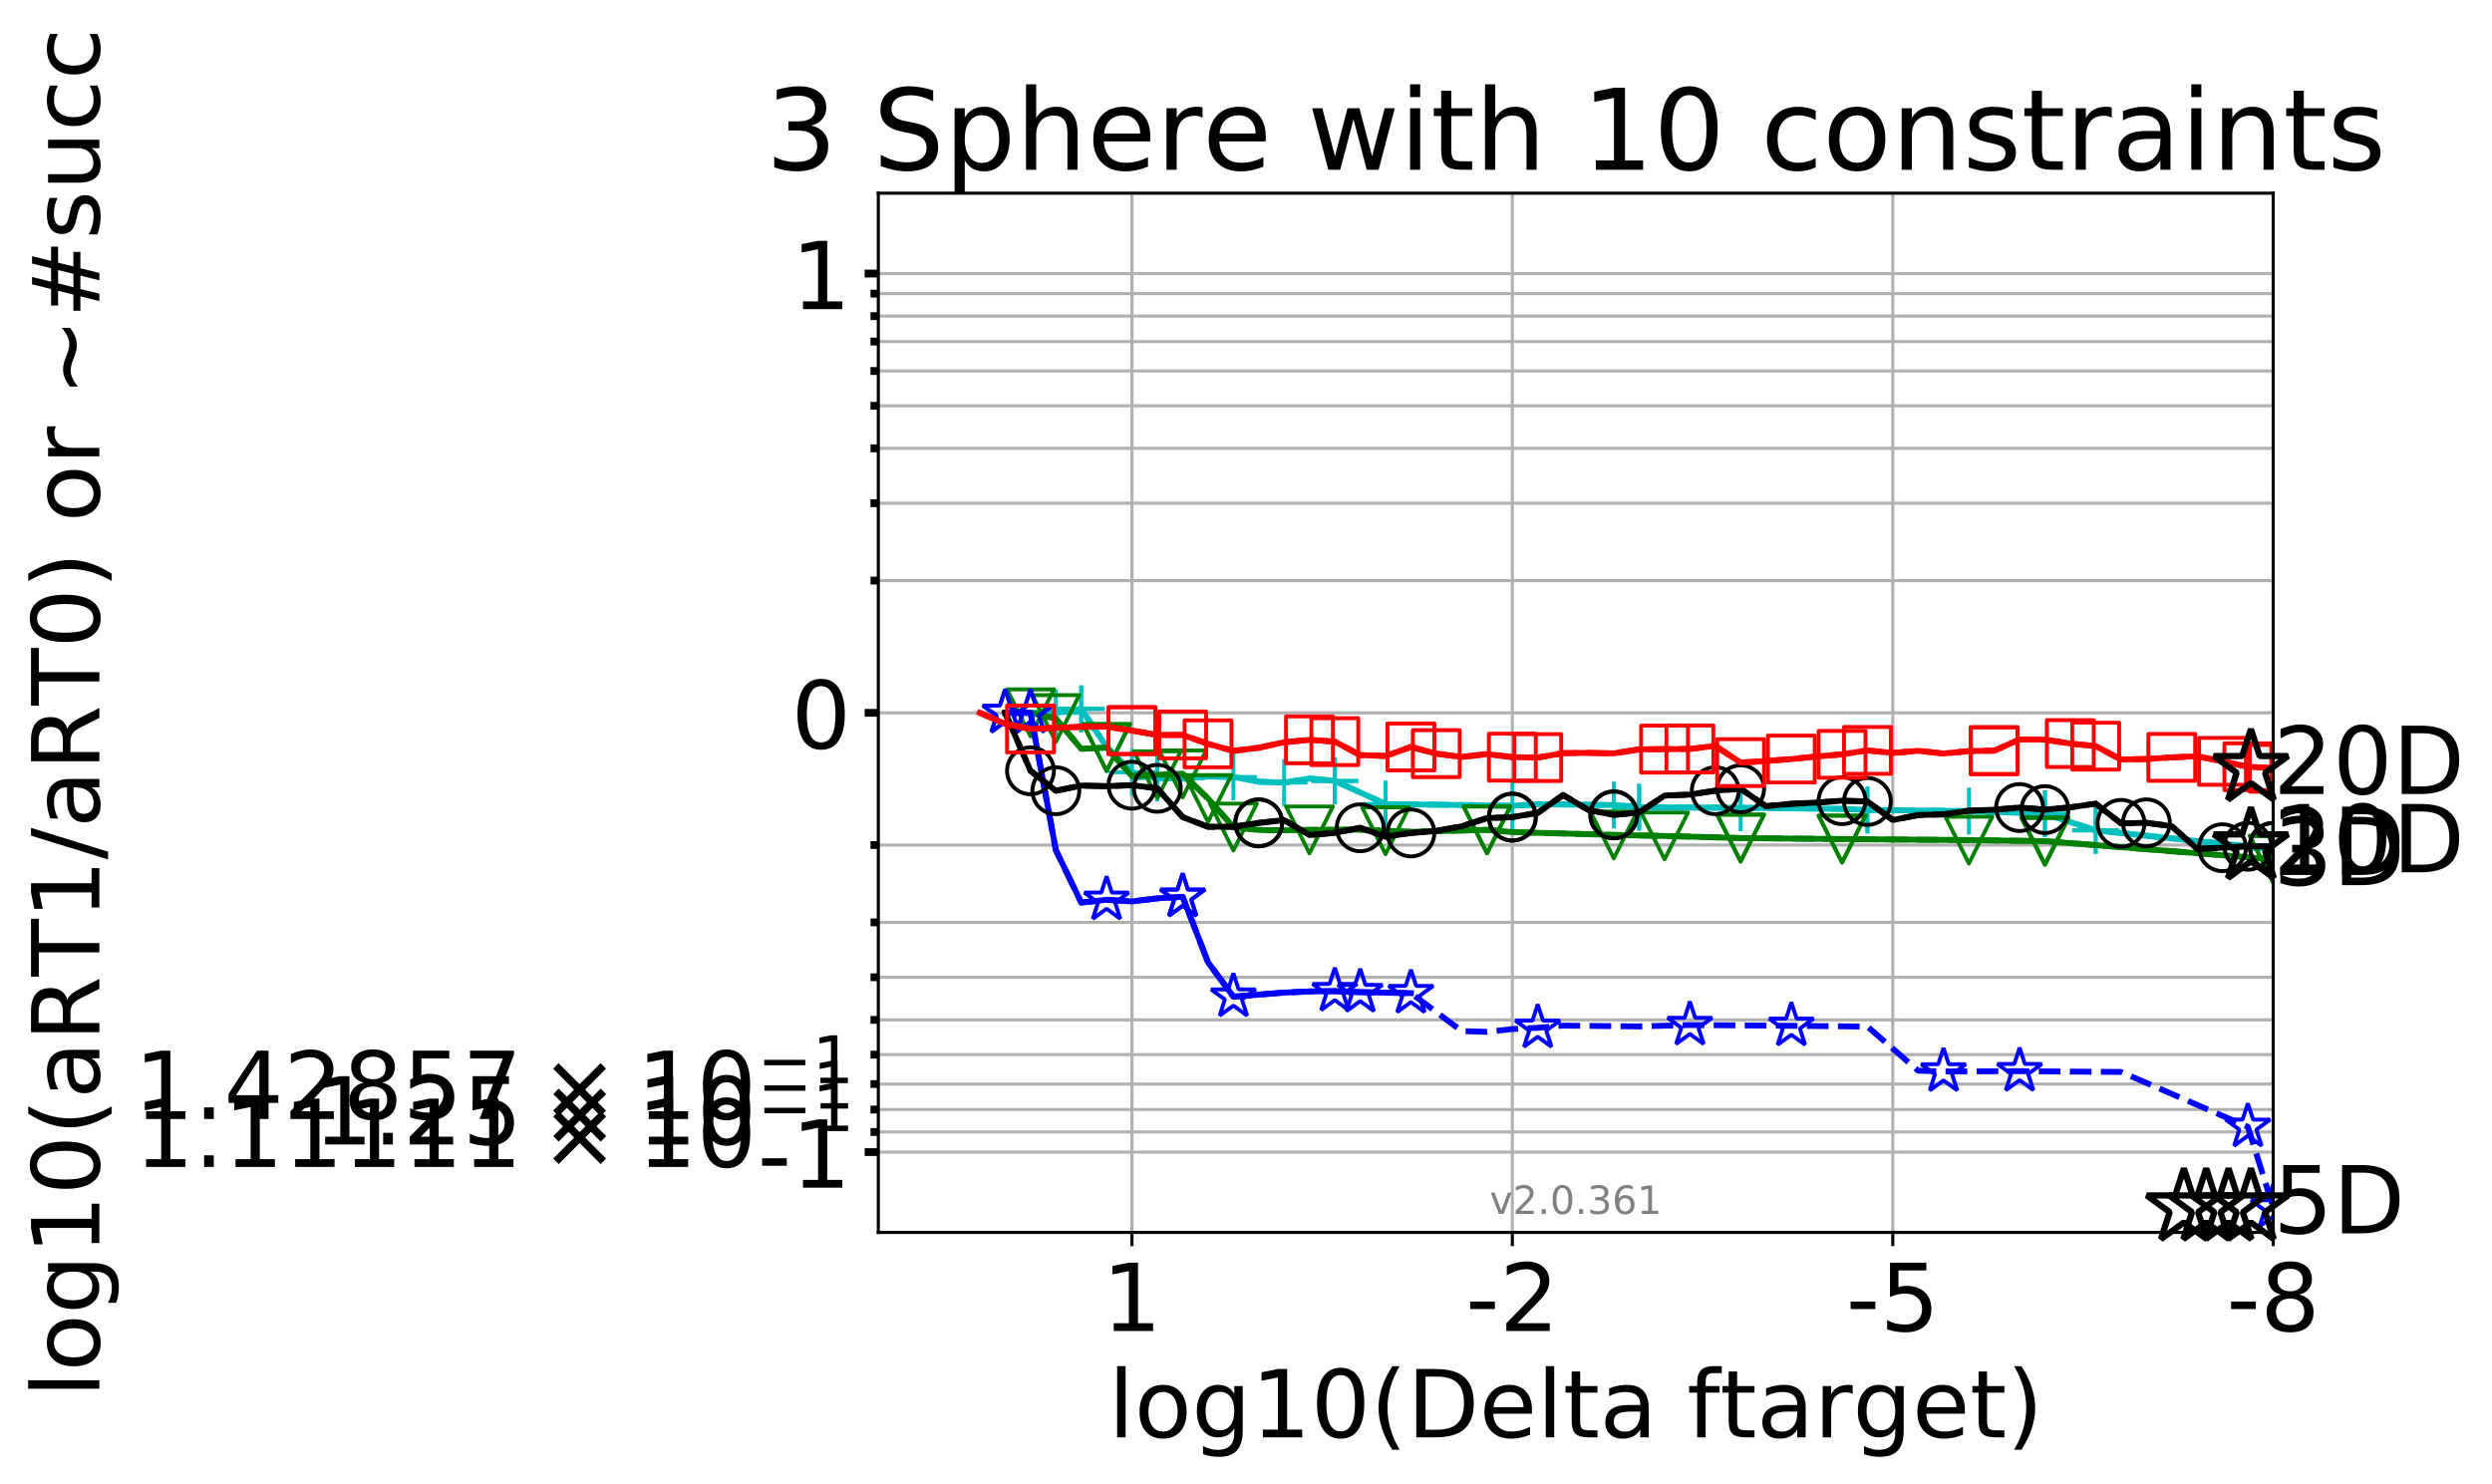 <?xml version="1.0" encoding="utf-8" standalone="no"?>
<!DOCTYPE svg PUBLIC "-//W3C//DTD SVG 1.1//EN"
  "http://www.w3.org/Graphics/SVG/1.1/DTD/svg11.dtd">
<!-- Created with matplotlib (http://matplotlib.org/) -->
<svg height="380pt" version="1.1" viewBox="0 0 638 380" width="638pt" xmlns="http://www.w3.org/2000/svg" xmlns:xlink="http://www.w3.org/1999/xlink">
 <defs>
  <style type="text/css">
*{stroke-linecap:butt;stroke-linejoin:round;}
  </style>
 </defs>
 <g id="figure_1">
  <g id="patch_1">
   <path d="M 0 380.235 
L 638.207 380.235 
L 638.207 0 
L 0 0 
z
" style="fill:#ffffff;"/>
  </g>
  <g id="axes_1">
   <g id="patch_2">
    <path d="M 224.868 315.58 
L 581.987 315.58 
L 581.987 49.468 
L 224.868 49.468 
z
" style="fill:#ffffff;"/>
   </g>
   <g id="matplotlib.axis_1">
    <g id="xtick_1">
     <g id="line2d_1">
      <path clip-path="url(#pdfb1aa02c1)" d="M 581.987 315.58 
L 581.987 49.468 
" style="fill:none;stroke:#b0b0b0;stroke-linecap:square;stroke-width:0.8;"/>
     </g>
     <g id="line2d_2">
      <defs>
       <path d="M 0 0 
L 0 3.5 
" id="m69495df2c2" style="stroke:#000000;stroke-width:0.8;"/>
      </defs>
      <g>
       <use style="stroke:#000000;stroke-width:0.8;" x="581.987" xlink:href="#m69495df2c2" y="315.58"/>
      </g>
     </g>
     <g id="text_1">
      <!-- -8 -->
      <defs>
       <path d="M 4.891 31.391 
L 31.203 31.391 
L 31.203 23.391 
L 4.891 23.391 
z
" id="DejaVuSans-2d"/>
       <path d="M 31.781 34.625 
Q 24.75 34.625 20.719 30.859 
Q 16.703 27.094 16.703 20.516 
Q 16.703 13.922 20.719 10.156 
Q 24.75 6.391 31.781 6.391 
Q 38.812 6.391 42.859 10.172 
Q 46.922 13.969 46.922 20.516 
Q 46.922 27.094 42.891 30.859 
Q 38.875 34.625 31.781 34.625 
z
M 21.922 38.812 
Q 15.578 40.375 12.031 44.719 
Q 8.5 49.078 8.5 55.328 
Q 8.5 64.062 14.719 69.141 
Q 20.953 74.219 31.781 74.219 
Q 42.672 74.219 48.875 69.141 
Q 55.078 64.062 55.078 55.328 
Q 55.078 49.078 51.531 44.719 
Q 48 40.375 41.703 38.812 
Q 48.828 37.156 52.797 32.312 
Q 56.781 27.484 56.781 20.516 
Q 56.781 9.906 50.312 4.234 
Q 43.844 -1.422 31.781 -1.422 
Q 19.734 -1.422 13.25 4.234 
Q 6.781 9.906 6.781 20.516 
Q 6.781 27.484 10.781 32.312 
Q 14.797 37.156 21.922 38.812 
z
M 18.312 54.391 
Q 18.312 48.734 21.844 45.562 
Q 25.391 42.391 31.781 42.391 
Q 38.141 42.391 41.719 45.562 
Q 45.312 48.734 45.312 54.391 
Q 45.312 60.062 41.719 63.234 
Q 38.141 66.406 31.781 66.406 
Q 25.391 66.406 21.844 63.234 
Q 18.312 60.062 18.312 54.391 
z
" id="DejaVuSans-38"/>
      </defs>
      <g transform="translate(570.023 340.816)scale(0.24 -0.24)">
       <use xlink:href="#DejaVuSans-2d"/>
       <use x="36.084" xlink:href="#DejaVuSans-38"/>
      </g>
     </g>
    </g>
    <g id="xtick_2">
     <g id="line2d_3">
      <path clip-path="url(#pdfb1aa02c1)" d="M 484.591 315.58 
L 484.591 49.468 
" style="fill:none;stroke:#b0b0b0;stroke-linecap:square;stroke-width:0.8;"/>
     </g>
     <g id="line2d_4">
      <g>
       <use style="stroke:#000000;stroke-width:0.8;" x="484.591" xlink:href="#m69495df2c2" y="315.58"/>
      </g>
     </g>
     <g id="text_2">
      <!-- -5 -->
      <defs>
       <path d="M 10.797 72.906 
L 49.516 72.906 
L 49.516 64.594 
L 19.828 64.594 
L 19.828 46.734 
Q 21.969 47.469 24.109 47.828 
Q 26.266 48.188 28.422 48.188 
Q 40.625 48.188 47.75 41.5 
Q 54.891 34.812 54.891 23.391 
Q 54.891 11.625 47.562 5.094 
Q 40.234 -1.422 26.906 -1.422 
Q 22.312 -1.422 17.547 -0.641 
Q 12.797 0.141 7.719 1.703 
L 7.719 11.625 
Q 12.109 9.234 16.797 8.062 
Q 21.484 6.891 26.703 6.891 
Q 35.156 6.891 40.078 11.328 
Q 45.016 15.766 45.016 23.391 
Q 45.016 31 40.078 35.438 
Q 35.156 39.891 26.703 39.891 
Q 22.75 39.891 18.812 39.016 
Q 14.891 38.141 10.797 36.281 
z
" id="DejaVuSans-35"/>
      </defs>
      <g transform="translate(472.627 340.816)scale(0.24 -0.24)">
       <use xlink:href="#DejaVuSans-2d"/>
       <use x="36.084" xlink:href="#DejaVuSans-35"/>
      </g>
     </g>
    </g>
    <g id="xtick_3">
     <g id="line2d_5">
      <path clip-path="url(#pdfb1aa02c1)" d="M 387.195 315.58 
L 387.195 49.468 
" style="fill:none;stroke:#b0b0b0;stroke-linecap:square;stroke-width:0.8;"/>
     </g>
     <g id="line2d_6">
      <g>
       <use style="stroke:#000000;stroke-width:0.8;" x="387.195" xlink:href="#m69495df2c2" y="315.58"/>
      </g>
     </g>
     <g id="text_3">
      <!-- -2 -->
      <defs>
       <path d="M 19.188 8.297 
L 53.609 8.297 
L 53.609 0 
L 7.328 0 
L 7.328 8.297 
Q 12.938 14.109 22.625 23.891 
Q 32.328 33.688 34.812 36.531 
Q 39.547 41.844 41.422 45.531 
Q 43.312 49.219 43.312 52.781 
Q 43.312 58.594 39.234 62.25 
Q 35.156 65.922 28.609 65.922 
Q 23.969 65.922 18.812 64.312 
Q 13.672 62.703 7.812 59.422 
L 7.812 69.391 
Q 13.766 71.781 18.938 73 
Q 24.125 74.219 28.422 74.219 
Q 39.75 74.219 46.484 68.547 
Q 53.219 62.891 53.219 53.422 
Q 53.219 48.922 51.531 44.891 
Q 49.859 40.875 45.406 35.406 
Q 44.188 33.984 37.641 27.219 
Q 31.109 20.453 19.188 8.297 
z
" id="DejaVuSans-32"/>
      </defs>
      <g transform="translate(375.23 340.816)scale(0.24 -0.24)">
       <use xlink:href="#DejaVuSans-2d"/>
       <use x="36.084" xlink:href="#DejaVuSans-32"/>
      </g>
     </g>
    </g>
    <g id="xtick_4">
     <g id="line2d_7">
      <path clip-path="url(#pdfb1aa02c1)" d="M 289.798 315.58 
L 289.798 49.468 
" style="fill:none;stroke:#b0b0b0;stroke-linecap:square;stroke-width:0.8;"/>
     </g>
     <g id="line2d_8">
      <g>
       <use style="stroke:#000000;stroke-width:0.8;" x="289.798" xlink:href="#m69495df2c2" y="315.58"/>
      </g>
     </g>
     <g id="text_4">
      <!-- 1 -->
      <defs>
       <path d="M 12.406 8.297 
L 28.516 8.297 
L 28.516 63.922 
L 10.984 60.406 
L 10.984 69.391 
L 28.422 72.906 
L 38.281 72.906 
L 38.281 8.297 
L 54.391 8.297 
L 54.391 0 
L 12.406 0 
z
" id="DejaVuSans-31"/>
      </defs>
      <g transform="translate(282.163 340.816)scale(0.24 -0.24)">
       <use xlink:href="#DejaVuSans-31"/>
      </g>
     </g>
    </g>
    <g id="text_5">
     <!-- log10(Delta ftarget) -->
     <defs>
      <path d="M 9.422 75.984 
L 18.406 75.984 
L 18.406 0 
L 9.422 0 
z
" id="DejaVuSans-6c"/>
      <path d="M 30.609 48.391 
Q 23.391 48.391 19.188 42.75 
Q 14.984 37.109 14.984 27.297 
Q 14.984 17.484 19.156 11.844 
Q 23.344 6.203 30.609 6.203 
Q 37.797 6.203 41.984 11.859 
Q 46.188 17.531 46.188 27.297 
Q 46.188 37.016 41.984 42.703 
Q 37.797 48.391 30.609 48.391 
z
M 30.609 56 
Q 42.328 56 49.016 48.375 
Q 55.719 40.766 55.719 27.297 
Q 55.719 13.875 49.016 6.219 
Q 42.328 -1.422 30.609 -1.422 
Q 18.844 -1.422 12.172 6.219 
Q 5.516 13.875 5.516 27.297 
Q 5.516 40.766 12.172 48.375 
Q 18.844 56 30.609 56 
z
" id="DejaVuSans-6f"/>
      <path d="M 45.406 27.984 
Q 45.406 37.75 41.375 43.109 
Q 37.359 48.484 30.078 48.484 
Q 22.859 48.484 18.828 43.109 
Q 14.797 37.75 14.797 27.984 
Q 14.797 18.266 18.828 12.891 
Q 22.859 7.516 30.078 7.516 
Q 37.359 7.516 41.375 12.891 
Q 45.406 18.266 45.406 27.984 
z
M 54.391 6.781 
Q 54.391 -7.172 48.188 -13.984 
Q 42 -20.797 29.203 -20.797 
Q 24.469 -20.797 20.266 -20.094 
Q 16.062 -19.391 12.109 -17.922 
L 12.109 -9.188 
Q 16.062 -11.328 19.922 -12.344 
Q 23.781 -13.375 27.781 -13.375 
Q 36.625 -13.375 41.016 -8.766 
Q 45.406 -4.156 45.406 5.172 
L 45.406 9.625 
Q 42.625 4.781 38.281 2.391 
Q 33.938 0 27.875 0 
Q 17.828 0 11.672 7.656 
Q 5.516 15.328 5.516 27.984 
Q 5.516 40.672 11.672 48.328 
Q 17.828 56 27.875 56 
Q 33.938 56 38.281 53.609 
Q 42.625 51.219 45.406 46.391 
L 45.406 54.688 
L 54.391 54.688 
z
" id="DejaVuSans-67"/>
      <path d="M 31.781 66.406 
Q 24.172 66.406 20.328 58.906 
Q 16.5 51.422 16.5 36.375 
Q 16.5 21.391 20.328 13.891 
Q 24.172 6.391 31.781 6.391 
Q 39.453 6.391 43.281 13.891 
Q 47.125 21.391 47.125 36.375 
Q 47.125 51.422 43.281 58.906 
Q 39.453 66.406 31.781 66.406 
z
M 31.781 74.219 
Q 44.047 74.219 50.516 64.516 
Q 56.984 54.828 56.984 36.375 
Q 56.984 17.969 50.516 8.266 
Q 44.047 -1.422 31.781 -1.422 
Q 19.531 -1.422 13.062 8.266 
Q 6.594 17.969 6.594 36.375 
Q 6.594 54.828 13.062 64.516 
Q 19.531 74.219 31.781 74.219 
z
" id="DejaVuSans-30"/>
      <path d="M 31 75.875 
Q 24.469 64.656 21.281 53.656 
Q 18.109 42.672 18.109 31.391 
Q 18.109 20.125 21.312 9.062 
Q 24.516 -2 31 -13.188 
L 23.188 -13.188 
Q 15.875 -1.703 12.234 9.375 
Q 8.594 20.453 8.594 31.391 
Q 8.594 42.281 12.203 53.312 
Q 15.828 64.359 23.188 75.875 
z
" id="DejaVuSans-28"/>
      <path d="M 19.672 64.797 
L 19.672 8.109 
L 31.594 8.109 
Q 46.688 8.109 53.688 14.938 
Q 60.688 21.781 60.688 36.531 
Q 60.688 51.172 53.688 57.984 
Q 46.688 64.797 31.594 64.797 
z
M 9.812 72.906 
L 30.078 72.906 
Q 51.266 72.906 61.172 64.094 
Q 71.094 55.281 71.094 36.531 
Q 71.094 17.672 61.125 8.828 
Q 51.172 0 30.078 0 
L 9.812 0 
z
" id="DejaVuSans-44"/>
      <path d="M 56.203 29.594 
L 56.203 25.203 
L 14.891 25.203 
Q 15.484 15.922 20.484 11.062 
Q 25.484 6.203 34.422 6.203 
Q 39.594 6.203 44.453 7.469 
Q 49.312 8.734 54.109 11.281 
L 54.109 2.781 
Q 49.266 0.734 44.188 -0.344 
Q 39.109 -1.422 33.891 -1.422 
Q 20.797 -1.422 13.156 6.188 
Q 5.516 13.812 5.516 26.812 
Q 5.516 40.234 12.766 48.109 
Q 20.016 56 32.328 56 
Q 43.359 56 49.781 48.891 
Q 56.203 41.797 56.203 29.594 
z
M 47.219 32.234 
Q 47.125 39.594 43.094 43.984 
Q 39.062 48.391 32.422 48.391 
Q 24.906 48.391 20.391 44.141 
Q 15.875 39.891 15.188 32.172 
z
" id="DejaVuSans-65"/>
      <path d="M 18.312 70.219 
L 18.312 54.688 
L 36.812 54.688 
L 36.812 47.703 
L 18.312 47.703 
L 18.312 18.016 
Q 18.312 11.328 20.141 9.422 
Q 21.969 7.516 27.594 7.516 
L 36.812 7.516 
L 36.812 0 
L 27.594 0 
Q 17.188 0 13.234 3.875 
Q 9.281 7.766 9.281 18.016 
L 9.281 47.703 
L 2.688 47.703 
L 2.688 54.688 
L 9.281 54.688 
L 9.281 70.219 
z
" id="DejaVuSans-74"/>
      <path d="M 34.281 27.484 
Q 23.391 27.484 19.188 25 
Q 14.984 22.516 14.984 16.5 
Q 14.984 11.719 18.141 8.906 
Q 21.297 6.109 26.703 6.109 
Q 34.188 6.109 38.703 11.406 
Q 43.219 16.703 43.219 25.484 
L 43.219 27.484 
z
M 52.203 31.203 
L 52.203 0 
L 43.219 0 
L 43.219 8.297 
Q 40.141 3.328 35.547 0.953 
Q 30.953 -1.422 24.312 -1.422 
Q 15.922 -1.422 10.953 3.297 
Q 6 8.016 6 15.922 
Q 6 25.141 12.172 29.828 
Q 18.359 34.516 30.609 34.516 
L 43.219 34.516 
L 43.219 35.406 
Q 43.219 41.609 39.141 45 
Q 35.062 48.391 27.688 48.391 
Q 23 48.391 18.547 47.266 
Q 14.109 46.141 10.016 43.891 
L 10.016 52.203 
Q 14.938 54.109 19.578 55.047 
Q 24.219 56 28.609 56 
Q 40.484 56 46.344 49.844 
Q 52.203 43.703 52.203 31.203 
z
" id="DejaVuSans-61"/>
      <path id="DejaVuSans-20"/>
      <path d="M 37.109 75.984 
L 37.109 68.5 
L 28.516 68.5 
Q 23.688 68.5 21.797 66.547 
Q 19.922 64.594 19.922 59.516 
L 19.922 54.688 
L 34.719 54.688 
L 34.719 47.703 
L 19.922 47.703 
L 19.922 0 
L 10.891 0 
L 10.891 47.703 
L 2.297 47.703 
L 2.297 54.688 
L 10.891 54.688 
L 10.891 58.5 
Q 10.891 67.625 15.141 71.797 
Q 19.391 75.984 28.609 75.984 
z
" id="DejaVuSans-66"/>
      <path d="M 41.109 46.297 
Q 39.594 47.172 37.812 47.578 
Q 36.031 48 33.891 48 
Q 26.266 48 22.188 43.047 
Q 18.109 38.094 18.109 28.812 
L 18.109 0 
L 9.078 0 
L 9.078 54.688 
L 18.109 54.688 
L 18.109 46.188 
Q 20.953 51.172 25.484 53.578 
Q 30.031 56 36.531 56 
Q 37.453 56 38.578 55.875 
Q 39.703 55.766 41.062 55.516 
z
" id="DejaVuSans-72"/>
      <path d="M 8.016 75.875 
L 15.828 75.875 
Q 23.141 64.359 26.781 53.312 
Q 30.422 42.281 30.422 31.391 
Q 30.422 20.453 26.781 9.375 
Q 23.141 -1.703 15.828 -13.188 
L 8.016 -13.188 
Q 14.5 -2 17.703 9.062 
Q 20.906 20.125 20.906 31.391 
Q 20.906 42.672 17.703 53.656 
Q 14.5 64.656 8.016 75.875 
z
" id="DejaVuSans-29"/>
     </defs>
     <g transform="translate(283.752 368.043)scale(0.24 -0.24)">
      <use xlink:href="#DejaVuSans-6c"/>
      <use x="27.783" xlink:href="#DejaVuSans-6f"/>
      <use x="88.965" xlink:href="#DejaVuSans-67"/>
      <use x="152.441" xlink:href="#DejaVuSans-31"/>
      <use x="216.064" xlink:href="#DejaVuSans-30"/>
      <use x="279.688" xlink:href="#DejaVuSans-28"/>
      <use x="318.701" xlink:href="#DejaVuSans-44"/>
      <use x="395.703" xlink:href="#DejaVuSans-65"/>
      <use x="457.227" xlink:href="#DejaVuSans-6c"/>
      <use x="485.01" xlink:href="#DejaVuSans-74"/>
      <use x="524.219" xlink:href="#DejaVuSans-61"/>
      <use x="585.498" xlink:href="#DejaVuSans-20"/>
      <use x="617.285" xlink:href="#DejaVuSans-66"/>
      <use x="652.475" xlink:href="#DejaVuSans-74"/>
      <use x="691.684" xlink:href="#DejaVuSans-61"/>
      <use x="752.963" xlink:href="#DejaVuSans-72"/>
      <use x="794.061" xlink:href="#DejaVuSans-67"/>
      <use x="857.537" xlink:href="#DejaVuSans-65"/>
      <use x="919.061" xlink:href="#DejaVuSans-74"/>
      <use x="958.27" xlink:href="#DejaVuSans-29"/>
     </g>
    </g>
   </g>
   <g id="matplotlib.axis_2">
    <g id="ytick_1">
     <g id="line2d_9">
      <path clip-path="url(#pdfb1aa02c1)" d="M 224.868 295.002 
L 581.987 295.002 
" style="fill:none;stroke:#b0b0b0;stroke-linecap:square;stroke-width:0.8;"/>
     </g>
     <g id="line2d_10">
      <defs>
       <path d="M 0 0 
L -3.5 0 
" id="m998019375f" style="stroke:#000000;stroke-width:2;"/>
      </defs>
      <g>
       <use style="stroke:#000000;stroke-width:2;" x="224.868" xlink:href="#m998019375f" y="295.002"/>
      </g>
     </g>
     <g id="text_6">
      <!-- -1 -->
      <g transform="translate(193.939 304.12)scale(0.24 -0.24)">
       <use xlink:href="#DejaVuSans-2d"/>
       <use x="36.084" xlink:href="#DejaVuSans-31"/>
      </g>
     </g>
    </g>
    <g id="ytick_2">
     <g id="line2d_11">
      <path clip-path="url(#pdfb1aa02c1)" d="M 224.868 182.524 
L 581.987 182.524 
" style="fill:none;stroke:#b0b0b0;stroke-linecap:square;stroke-width:0.8;"/>
     </g>
     <g id="line2d_12">
      <g>
       <use style="stroke:#000000;stroke-width:2;" x="224.868" xlink:href="#m998019375f" y="182.524"/>
      </g>
     </g>
     <g id="text_7">
      <!-- 0 -->
      <g transform="translate(202.597 191.642)scale(0.24 -0.24)">
       <use xlink:href="#DejaVuSans-30"/>
      </g>
     </g>
    </g>
    <g id="ytick_3">
     <g id="line2d_13">
      <path clip-path="url(#pdfb1aa02c1)" d="M 224.868 70.046 
L 581.987 70.046 
" style="fill:none;stroke:#b0b0b0;stroke-linecap:square;stroke-width:0.8;"/>
     </g>
     <g id="line2d_14">
      <g>
       <use style="stroke:#000000;stroke-width:2;" x="224.868" xlink:href="#m998019375f" y="70.046"/>
      </g>
     </g>
     <g id="text_8">
      <!-- 1 -->
      <g transform="translate(202.597 79.164)scale(0.24 -0.24)">
       <use xlink:href="#DejaVuSans-31"/>
      </g>
     </g>
    </g>
    <g id="ytick_4">
     <g id="line2d_15">
      <path clip-path="url(#pdfb1aa02c1)" d="M 224.868 289.855 
L 581.987 289.855 
" style="fill:none;stroke:#b0b0b0;stroke-linecap:square;stroke-width:0.8;"/>
     </g>
     <g id="line2d_16">
      <defs>
       <path d="M 0 0 
L -2 0 
" id="me05d7bf48a" style="stroke:#000000;stroke-width:2;"/>
      </defs>
      <g>
       <use style="stroke:#000000;stroke-width:2;" x="224.868" xlink:href="#me05d7bf48a" y="289.855"/>
      </g>
     </g>
     <g id="text_9">
      <!-- $\mathdefault{1.11111\times10^{-1}}$ -->
      <defs>
       <path d="M 10.688 12.406 
L 21 12.406 
L 21 0 
L 10.688 0 
z
" id="DejaVuSans-2e"/>
       <path d="M 70.125 53.719 
L 47.797 31.297 
L 70.125 8.984 
L 64.312 3.078 
L 41.891 25.484 
L 19.484 3.078 
L 13.719 8.984 
L 35.984 31.297 
L 13.719 53.719 
L 19.484 59.625 
L 41.891 37.203 
L 64.312 59.625 
z
" id="DejaVuSans-d7"/>
       <path d="M 10.594 35.5 
L 73.188 35.5 
L 73.188 27.203 
L 10.594 27.203 
z
" id="DejaVuSans-2212"/>
      </defs>
      <g transform="translate(34.428 298.973)scale(0.24 -0.24)">
       <use transform="translate(0 0.684)" xlink:href="#DejaVuSans-31"/>
       <use transform="translate(63.623 0.684)" xlink:href="#DejaVuSans-2e"/>
       <use transform="translate(95.41 0.684)" xlink:href="#DejaVuSans-31"/>
       <use transform="translate(159.033 0.684)" xlink:href="#DejaVuSans-31"/>
       <use transform="translate(222.656 0.684)" xlink:href="#DejaVuSans-31"/>
       <use transform="translate(286.279 0.684)" xlink:href="#DejaVuSans-31"/>
       <use transform="translate(349.902 0.684)" xlink:href="#DejaVuSans-31"/>
       <use transform="translate(433.008 0.684)" xlink:href="#DejaVuSans-d7"/>
       <use transform="translate(536.279 0.684)" xlink:href="#DejaVuSans-31"/>
       <use transform="translate(599.902 0.684)" xlink:href="#DejaVuSans-30"/>
       <use transform="translate(664.482 38.966)scale(0.7)" xlink:href="#DejaVuSans-2212"/>
       <use transform="translate(723.135 38.966)scale(0.7)" xlink:href="#DejaVuSans-31"/>
      </g>
     </g>
    </g>
    <g id="ytick_5">
     <g id="line2d_17">
      <path clip-path="url(#pdfb1aa02c1)" d="M 224.868 284.102 
L 581.987 284.102 
" style="fill:none;stroke:#b0b0b0;stroke-linecap:square;stroke-width:0.8;"/>
     </g>
     <g id="line2d_18">
      <g>
       <use style="stroke:#000000;stroke-width:2;" x="224.868" xlink:href="#me05d7bf48a" y="284.102"/>
      </g>
     </g>
     <g id="text_10">
      <!-- $\mathdefault{1.25\times10^{-1}}$ -->
      <g transform="translate(80.267 293.22)scale(0.24 -0.24)">
       <use transform="translate(0 0.684)" xlink:href="#DejaVuSans-31"/>
       <use transform="translate(63.623 0.684)" xlink:href="#DejaVuSans-2e"/>
       <use transform="translate(95.332 0.684)" xlink:href="#DejaVuSans-32"/>
       <use transform="translate(158.955 0.684)" xlink:href="#DejaVuSans-35"/>
       <use transform="translate(242.061 0.684)" xlink:href="#DejaVuSans-d7"/>
       <use transform="translate(345.332 0.684)" xlink:href="#DejaVuSans-31"/>
       <use transform="translate(408.955 0.684)" xlink:href="#DejaVuSans-30"/>
       <use transform="translate(473.535 38.966)scale(0.7)" xlink:href="#DejaVuSans-2212"/>
       <use transform="translate(532.188 38.966)scale(0.7)" xlink:href="#DejaVuSans-31"/>
      </g>
     </g>
    </g>
    <g id="ytick_6">
     <g id="line2d_19">
      <path clip-path="url(#pdfb1aa02c1)" d="M 224.868 277.579 
L 581.987 277.579 
" style="fill:none;stroke:#b0b0b0;stroke-linecap:square;stroke-width:0.8;"/>
     </g>
     <g id="line2d_20">
      <g>
       <use style="stroke:#000000;stroke-width:2;" x="224.868" xlink:href="#me05d7bf48a" y="277.579"/>
      </g>
     </g>
     <g id="text_11">
      <!-- $\mathdefault{1.42857\times10^{-1}}$ -->
      <defs>
       <path d="M 37.797 64.312 
L 12.891 25.391 
L 37.797 25.391 
z
M 35.203 72.906 
L 47.609 72.906 
L 47.609 25.391 
L 58.016 25.391 
L 58.016 17.188 
L 47.609 17.188 
L 47.609 0 
L 37.797 0 
L 37.797 17.188 
L 4.891 17.188 
L 4.891 26.703 
z
" id="DejaVuSans-34"/>
       <path d="M 8.203 72.906 
L 55.078 72.906 
L 55.078 68.703 
L 28.609 0 
L 18.312 0 
L 43.219 64.594 
L 8.203 64.594 
z
" id="DejaVuSans-37"/>
      </defs>
      <g transform="translate(34.428 286.697)scale(0.24 -0.24)">
       <use transform="translate(0 0.684)" xlink:href="#DejaVuSans-31"/>
       <use transform="translate(63.623 0.684)" xlink:href="#DejaVuSans-2e"/>
       <use transform="translate(95.41 0.684)" xlink:href="#DejaVuSans-34"/>
       <use transform="translate(159.033 0.684)" xlink:href="#DejaVuSans-32"/>
       <use transform="translate(222.656 0.684)" xlink:href="#DejaVuSans-38"/>
       <use transform="translate(286.279 0.684)" xlink:href="#DejaVuSans-35"/>
       <use transform="translate(349.793 0.684)" xlink:href="#DejaVuSans-37"/>
       <use transform="translate(432.898 0.684)" xlink:href="#DejaVuSans-d7"/>
       <use transform="translate(536.17 0.684)" xlink:href="#DejaVuSans-31"/>
       <use transform="translate(599.793 0.684)" xlink:href="#DejaVuSans-30"/>
       <use transform="translate(664.373 38.966)scale(0.7)" xlink:href="#DejaVuSans-2212"/>
       <use transform="translate(723.025 38.966)scale(0.7)" xlink:href="#DejaVuSans-31"/>
      </g>
     </g>
    </g>
    <g id="ytick_7">
     <g id="line2d_21">
      <path clip-path="url(#pdfb1aa02c1)" d="M 224.868 270.049 
L 581.987 270.049 
" style="fill:none;stroke:#b0b0b0;stroke-linecap:square;stroke-width:0.8;"/>
     </g>
     <g id="line2d_22">
      <g>
       <use style="stroke:#000000;stroke-width:2;" x="224.868" xlink:href="#me05d7bf48a" y="270.049"/>
      </g>
     </g>
    </g>
    <g id="ytick_8">
     <g id="line2d_23">
      <path clip-path="url(#pdfb1aa02c1)" d="M 224.868 261.143 
L 581.987 261.143 
" style="fill:none;stroke:#b0b0b0;stroke-linecap:square;stroke-width:0.8;"/>
     </g>
     <g id="line2d_24">
      <g>
       <use style="stroke:#000000;stroke-width:2;" x="224.868" xlink:href="#me05d7bf48a" y="261.143"/>
      </g>
     </g>
    </g>
    <g id="ytick_9">
     <g id="line2d_25">
      <path clip-path="url(#pdfb1aa02c1)" d="M 224.868 250.242 
L 581.987 250.242 
" style="fill:none;stroke:#b0b0b0;stroke-linecap:square;stroke-width:0.8;"/>
     </g>
     <g id="line2d_26">
      <g>
       <use style="stroke:#000000;stroke-width:2;" x="224.868" xlink:href="#me05d7bf48a" y="250.242"/>
      </g>
     </g>
    </g>
    <g id="ytick_10">
     <g id="line2d_27">
      <path clip-path="url(#pdfb1aa02c1)" d="M 224.868 236.189 
L 581.987 236.189 
" style="fill:none;stroke:#b0b0b0;stroke-linecap:square;stroke-width:0.8;"/>
     </g>
     <g id="line2d_28">
      <g>
       <use style="stroke:#000000;stroke-width:2;" x="224.868" xlink:href="#me05d7bf48a" y="236.189"/>
      </g>
     </g>
    </g>
    <g id="ytick_11">
     <g id="line2d_29">
      <path clip-path="url(#pdfb1aa02c1)" d="M 224.868 216.383 
L 581.987 216.383 
" style="fill:none;stroke:#b0b0b0;stroke-linecap:square;stroke-width:0.8;"/>
     </g>
     <g id="line2d_30">
      <g>
       <use style="stroke:#000000;stroke-width:2;" x="224.868" xlink:href="#me05d7bf48a" y="216.383"/>
      </g>
     </g>
    </g>
    <g id="ytick_12">
     <g id="line2d_31">
      <path clip-path="url(#pdfb1aa02c1)" d="M 224.868 148.664 
L 581.987 148.664 
" style="fill:none;stroke:#b0b0b0;stroke-linecap:square;stroke-width:0.8;"/>
     </g>
     <g id="line2d_32">
      <g>
       <use style="stroke:#000000;stroke-width:2;" x="224.868" xlink:href="#me05d7bf48a" y="148.664"/>
      </g>
     </g>
    </g>
    <g id="ytick_13">
     <g id="line2d_33">
      <path clip-path="url(#pdfb1aa02c1)" d="M 224.868 128.858 
L 581.987 128.858 
" style="fill:none;stroke:#b0b0b0;stroke-linecap:square;stroke-width:0.8;"/>
     </g>
     <g id="line2d_34">
      <g>
       <use style="stroke:#000000;stroke-width:2;" x="224.868" xlink:href="#me05d7bf48a" y="128.858"/>
      </g>
     </g>
    </g>
    <g id="ytick_14">
     <g id="line2d_35">
      <path clip-path="url(#pdfb1aa02c1)" d="M 224.868 114.805 
L 581.987 114.805 
" style="fill:none;stroke:#b0b0b0;stroke-linecap:square;stroke-width:0.8;"/>
     </g>
     <g id="line2d_36">
      <g>
       <use style="stroke:#000000;stroke-width:2;" x="224.868" xlink:href="#me05d7bf48a" y="114.805"/>
      </g>
     </g>
    </g>
    <g id="ytick_15">
     <g id="line2d_37">
      <path clip-path="url(#pdfb1aa02c1)" d="M 224.868 103.905 
L 581.987 103.905 
" style="fill:none;stroke:#b0b0b0;stroke-linecap:square;stroke-width:0.8;"/>
     </g>
     <g id="line2d_38">
      <g>
       <use style="stroke:#000000;stroke-width:2;" x="224.868" xlink:href="#me05d7bf48a" y="103.905"/>
      </g>
     </g>
    </g>
    <g id="ytick_16">
     <g id="line2d_39">
      <path clip-path="url(#pdfb1aa02c1)" d="M 224.868 94.999 
L 581.987 94.999 
" style="fill:none;stroke:#b0b0b0;stroke-linecap:square;stroke-width:0.8;"/>
     </g>
     <g id="line2d_40">
      <g>
       <use style="stroke:#000000;stroke-width:2;" x="224.868" xlink:href="#me05d7bf48a" y="94.999"/>
      </g>
     </g>
    </g>
    <g id="ytick_17">
     <g id="line2d_41">
      <path clip-path="url(#pdfb1aa02c1)" d="M 224.868 87.469 
L 581.987 87.469 
" style="fill:none;stroke:#b0b0b0;stroke-linecap:square;stroke-width:0.8;"/>
     </g>
     <g id="line2d_42">
      <g>
       <use style="stroke:#000000;stroke-width:2;" x="224.868" xlink:href="#me05d7bf48a" y="87.469"/>
      </g>
     </g>
    </g>
    <g id="ytick_18">
     <g id="line2d_43">
      <path clip-path="url(#pdfb1aa02c1)" d="M 224.868 80.946 
L 581.987 80.946 
" style="fill:none;stroke:#b0b0b0;stroke-linecap:square;stroke-width:0.8;"/>
     </g>
     <g id="line2d_44">
      <g>
       <use style="stroke:#000000;stroke-width:2;" x="224.868" xlink:href="#me05d7bf48a" y="80.946"/>
      </g>
     </g>
    </g>
    <g id="ytick_19">
     <g id="line2d_45">
      <path clip-path="url(#pdfb1aa02c1)" d="M 224.868 75.192 
L 581.987 75.192 
" style="fill:none;stroke:#b0b0b0;stroke-linecap:square;stroke-width:0.8;"/>
     </g>
     <g id="line2d_46">
      <g>
       <use style="stroke:#000000;stroke-width:2;" x="224.868" xlink:href="#me05d7bf48a" y="75.192"/>
      </g>
     </g>
    </g>
    <g id="text_12">
     <!-- log10(aRT1/aRT0) or ~#succ -->
     <defs>
      <path d="M 44.391 34.188 
Q 47.562 33.109 50.562 29.594 
Q 53.562 26.078 56.594 19.922 
L 66.609 0 
L 56 0 
L 46.688 18.703 
Q 43.062 26.031 39.672 28.422 
Q 36.281 30.812 30.422 30.812 
L 19.672 30.812 
L 19.672 0 
L 9.812 0 
L 9.812 72.906 
L 32.078 72.906 
Q 44.578 72.906 50.734 67.672 
Q 56.891 62.453 56.891 51.906 
Q 56.891 45.016 53.688 40.469 
Q 50.484 35.938 44.391 34.188 
z
M 19.672 64.797 
L 19.672 38.922 
L 32.078 38.922 
Q 39.203 38.922 42.844 42.219 
Q 46.484 45.516 46.484 51.906 
Q 46.484 58.297 42.844 61.547 
Q 39.203 64.797 32.078 64.797 
z
" id="DejaVuSans-52"/>
      <path d="M -0.297 72.906 
L 61.375 72.906 
L 61.375 64.594 
L 35.5 64.594 
L 35.5 0 
L 25.594 0 
L 25.594 64.594 
L -0.297 64.594 
z
" id="DejaVuSans-54"/>
      <path d="M 25.391 72.906 
L 33.688 72.906 
L 8.297 -9.281 
L 0 -9.281 
z
" id="DejaVuSans-2f"/>
      <path d="M 73.188 39.891 
L 73.188 31.203 
Q 68.062 27.344 63.688 25.688 
Q 59.328 24.031 54.594 24.031 
Q 49.219 24.031 42.094 26.906 
Q 41.547 27.094 41.312 27.203 
Q 40.969 27.344 40.234 27.594 
Q 32.672 30.609 28.078 30.609 
Q 23.781 30.609 19.578 28.734 
Q 15.375 26.859 10.594 22.797 
L 10.594 31.5 
Q 15.719 35.359 20.094 37.031 
Q 24.469 38.719 29.203 38.719 
Q 34.578 38.719 41.75 35.797 
Q 42.234 35.594 42.484 35.5 
Q 42.875 35.359 43.562 35.109 
Q 51.125 32.078 55.719 32.078 
Q 59.906 32.078 64.031 33.938 
Q 68.172 35.797 73.188 39.891 
z
" id="DejaVuSans-7e"/>
      <path d="M 51.125 44 
L 36.922 44 
L 32.812 27.688 
L 47.125 27.688 
z
M 43.797 71.781 
L 38.719 51.516 
L 52.984 51.516 
L 58.109 71.781 
L 65.922 71.781 
L 60.891 51.516 
L 76.125 51.516 
L 76.125 44 
L 58.984 44 
L 54.984 27.688 
L 70.516 27.688 
L 70.516 20.219 
L 53.078 20.219 
L 48 0 
L 40.188 0 
L 45.219 20.219 
L 30.906 20.219 
L 25.875 0 
L 18.016 0 
L 23.094 20.219 
L 7.719 20.219 
L 7.719 27.688 
L 24.906 27.688 
L 29 44 
L 13.281 44 
L 13.281 51.516 
L 30.906 51.516 
L 35.891 71.781 
z
" id="DejaVuSans-23"/>
      <path d="M 44.281 53.078 
L 44.281 44.578 
Q 40.484 46.531 36.375 47.5 
Q 32.281 48.484 27.875 48.484 
Q 21.188 48.484 17.844 46.438 
Q 14.5 44.391 14.5 40.281 
Q 14.5 37.156 16.891 35.375 
Q 19.281 33.594 26.516 31.984 
L 29.594 31.297 
Q 39.156 29.25 43.188 25.516 
Q 47.219 21.781 47.219 15.094 
Q 47.219 7.469 41.188 3.016 
Q 35.156 -1.422 24.609 -1.422 
Q 20.219 -1.422 15.453 -0.562 
Q 10.688 0.297 5.422 2 
L 5.422 11.281 
Q 10.406 8.688 15.234 7.391 
Q 20.062 6.109 24.812 6.109 
Q 31.156 6.109 34.562 8.281 
Q 37.984 10.453 37.984 14.406 
Q 37.984 18.062 35.516 20.016 
Q 33.062 21.969 24.703 23.781 
L 21.578 24.516 
Q 13.234 26.266 9.516 29.906 
Q 5.812 33.547 5.812 39.891 
Q 5.812 47.609 11.281 51.797 
Q 16.75 56 26.812 56 
Q 31.781 56 36.172 55.266 
Q 40.578 54.547 44.281 53.078 
z
" id="DejaVuSans-73"/>
      <path d="M 8.5 21.578 
L 8.5 54.688 
L 17.484 54.688 
L 17.484 21.922 
Q 17.484 14.156 20.5 10.266 
Q 23.531 6.391 29.594 6.391 
Q 36.859 6.391 41.078 11.031 
Q 45.312 15.672 45.312 23.688 
L 45.312 54.688 
L 54.297 54.688 
L 54.297 0 
L 45.312 0 
L 45.312 8.406 
Q 42.047 3.422 37.719 1 
Q 33.406 -1.422 27.688 -1.422 
Q 18.266 -1.422 13.375 4.438 
Q 8.5 10.297 8.5 21.578 
z
M 31.109 56 
z
" id="DejaVuSans-75"/>
      <path d="M 48.781 52.594 
L 48.781 44.188 
Q 44.969 46.297 41.141 47.344 
Q 37.312 48.391 33.406 48.391 
Q 24.656 48.391 19.812 42.844 
Q 14.984 37.312 14.984 27.297 
Q 14.984 17.281 19.812 11.734 
Q 24.656 6.203 33.406 6.203 
Q 37.312 6.203 41.141 7.25 
Q 44.969 8.297 48.781 10.406 
L 48.781 2.094 
Q 45.016 0.344 40.984 -0.531 
Q 36.969 -1.422 32.422 -1.422 
Q 20.062 -1.422 12.781 6.344 
Q 5.516 14.109 5.516 27.297 
Q 5.516 40.672 12.859 48.328 
Q 20.219 56 33.016 56 
Q 37.156 56 41.109 55.141 
Q 45.062 54.297 48.781 52.594 
z
" id="DejaVuSans-63"/>
     </defs>
     <g transform="translate(25.436 357.848)rotate(-90)scale(0.24 -0.24)">
      <use xlink:href="#DejaVuSans-6c"/>
      <use x="27.783" xlink:href="#DejaVuSans-6f"/>
      <use x="88.965" xlink:href="#DejaVuSans-67"/>
      <use x="152.441" xlink:href="#DejaVuSans-31"/>
      <use x="216.064" xlink:href="#DejaVuSans-30"/>
      <use x="279.688" xlink:href="#DejaVuSans-28"/>
      <use x="318.701" xlink:href="#DejaVuSans-61"/>
      <use x="379.98" xlink:href="#DejaVuSans-52"/>
      <use x="449.354" xlink:href="#DejaVuSans-54"/>
      <use x="510.438" xlink:href="#DejaVuSans-31"/>
      <use x="574.061" xlink:href="#DejaVuSans-2f"/>
      <use x="607.752" xlink:href="#DejaVuSans-61"/>
      <use x="669.031" xlink:href="#DejaVuSans-52"/>
      <use x="738.404" xlink:href="#DejaVuSans-54"/>
      <use x="799.488" xlink:href="#DejaVuSans-30"/>
      <use x="863.111" xlink:href="#DejaVuSans-29"/>
      <use x="902.125" xlink:href="#DejaVuSans-20"/>
      <use x="933.912" xlink:href="#DejaVuSans-6f"/>
      <use x="995.094" xlink:href="#DejaVuSans-72"/>
      <use x="1036.207" xlink:href="#DejaVuSans-20"/>
      <use x="1067.994" xlink:href="#DejaVuSans-7e"/>
      <use x="1151.783" xlink:href="#DejaVuSans-23"/>
      <use x="1235.572" xlink:href="#DejaVuSans-73"/>
      <use x="1287.672" xlink:href="#DejaVuSans-75"/>
      <use x="1351.051" xlink:href="#DejaVuSans-63"/>
      <use x="1406.031" xlink:href="#DejaVuSans-63"/>
     </g>
    </g>
   </g>
   <g id="line2d_47">
    <path clip-path="url(#pdfb1aa02c1)" d="M 263.826 182.524 
L 270.319 182.524 
L 276.812 181.511 
L 283.305 191.24 
L 289.798 197.761 
L 296.291 199.237 
L 302.785 199.412 
L 309.278 198.811 
L 315.771 198.944 
L 322.264 200.152 
L 328.757 200.394 
L 335.25 199.334 
L 341.743 199.965 
L 354.729 205.873 
L 387.195 206.322 
L 393.688 205.929 
L 413.167 206.133 
L 419.66 206.703 
L 445.633 206.845 
L 471.605 207.127 
L 478.098 207.407 
L 504.07 207.686 
L 523.55 208.376 
L 536.536 212.626 
L 581.987 217.419 
" style="fill:none;stroke:#00bfbf;stroke-dasharray:5.55,2.4;stroke-dashoffset:0;stroke-width:1.5;"/>
   </g>
   <g id="line2d_48">
    <defs>
     <path d="M -6 0 
L 6 0 
M 0 6 
L 0 -6 
" id="m01f4bab725" style="stroke:#00bfbf;"/>
    </defs>
    <g clip-path="url(#pdfb1aa02c1)">
     <use style="fill:none;stroke:#00bfbf;" x="270.319" xlink:href="#m01f4bab725" y="182.524"/>
     <use style="fill:none;stroke:#00bfbf;" x="276.812" xlink:href="#m01f4bab725" y="181.511"/>
     <use style="fill:none;stroke:#00bfbf;" x="296.291" xlink:href="#m01f4bab725" y="199.237"/>
     <use style="fill:none;stroke:#00bfbf;" x="328.757" xlink:href="#m01f4bab725" y="200.394"/>
     <use style="fill:none;stroke:#00bfbf;" x="341.743" xlink:href="#m01f4bab725" y="199.965"/>
     <use style="fill:none;stroke:#00bfbf;" x="387.195" xlink:href="#m01f4bab725" y="206.322"/>
     <use style="fill:none;stroke:#00bfbf;" x="419.66" xlink:href="#m01f4bab725" y="206.703"/>
     <use style="fill:none;stroke:#00bfbf;" x="445.633" xlink:href="#m01f4bab725" y="206.845"/>
     <use style="fill:none;stroke:#00bfbf;" x="478.098" xlink:href="#m01f4bab725" y="207.407"/>
     <use style="fill:none;stroke:#00bfbf;" x="523.55" xlink:href="#m01f4bab725" y="208.376"/>
     <use style="fill:none;stroke:#00bfbf;" x="536.536" xlink:href="#m01f4bab725" y="212.626"/>
     <use style="fill:none;stroke:#00bfbf;" x="581.987" xlink:href="#m01f4bab725" y="217.419"/>
    </g>
   </g>
   <g id="line2d_49"/>
   <g id="line2d_50">
    <path clip-path="url(#pdfb1aa02c1)" d="M 263.826 182.524 
L 270.319 182.524 
L 276.812 181.511 
L 283.305 191.24 
L 289.798 197.761 
L 296.291 199.237 
L 302.785 199.412 
L 309.278 198.811 
L 315.771 198.944 
L 322.264 200.152 
L 328.757 200.394 
L 335.25 199.334 
L 341.743 199.965 
L 354.729 205.873 
L 387.195 206.322 
L 393.688 205.929 
L 413.167 206.133 
L 419.66 206.703 
L 445.633 206.845 
L 471.605 207.127 
L 478.098 207.407 
L 504.07 207.686 
L 523.55 208.376 
L 536.536 212.626 
L 581.987 217.419 
" style="fill:none;stroke:#00bfbf;stroke-linecap:square;stroke-width:1.5;"/>
   </g>
   <g id="line2d_51">
    <g clip-path="url(#pdfb1aa02c1)">
     <use style="fill:none;stroke:#00bfbf;" x="276.812" xlink:href="#m01f4bab725" y="181.511"/>
     <use style="fill:none;stroke:#00bfbf;" x="289.798" xlink:href="#m01f4bab725" y="197.761"/>
     <use style="fill:none;stroke:#00bfbf;" x="315.771" xlink:href="#m01f4bab725" y="198.944"/>
     <use style="fill:none;stroke:#00bfbf;" x="341.743" xlink:href="#m01f4bab725" y="199.965"/>
     <use style="fill:none;stroke:#00bfbf;" x="354.729" xlink:href="#m01f4bab725" y="205.873"/>
     <use style="fill:none;stroke:#00bfbf;" x="413.167" xlink:href="#m01f4bab725" y="206.133"/>
     <use style="fill:none;stroke:#00bfbf;" x="419.66" xlink:href="#m01f4bab725" y="206.703"/>
     <use style="fill:none;stroke:#00bfbf;" x="478.098" xlink:href="#m01f4bab725" y="207.407"/>
     <use style="fill:none;stroke:#00bfbf;" x="504.07" xlink:href="#m01f4bab725" y="207.686"/>
     <use style="fill:none;stroke:#00bfbf;" x="523.55" xlink:href="#m01f4bab725" y="208.376"/>
     <use style="fill:none;stroke:#00bfbf;" x="536.536" xlink:href="#m01f4bab725" y="212.626"/>
     <use style="fill:none;stroke:#00bfbf;" x="581.987" xlink:href="#m01f4bab725" y="217.419"/>
    </g>
   </g>
   <g id="line2d_52">
    <path clip-path="url(#pdfb1aa02c1)" d="M 257.333 182.524 
L 263.826 182.524 
L 270.319 183.993 
L 276.812 191.757 
L 283.305 191.422 
L 289.798 198.721 
L 296.291 198.384 
L 302.785 198.176 
L 309.278 204.472 
L 315.771 211.777 
L 322.264 212.52 
L 328.757 212.609 
L 335.25 212.507 
L 348.236 212.44 
L 354.729 212.723 
L 361.222 213.003 
L 380.702 212.495 
L 387.195 213.066 
L 413.167 213.789 
L 426.153 214.057 
L 445.633 214.589 
L 471.605 214.854 
L 504.07 215.116 
L 523.55 215.377 
L 581.987 220.033 
" style="fill:none;stroke:#008000;stroke-dasharray:5.55,2.4;stroke-dashoffset:0;stroke-width:1.5;"/>
   </g>
   <g id="line2d_53">
    <defs>
     <path d="M -0 6 
L 6 -6 
L -6 -6 
z
" id="m39e448c07c" style="stroke:#008000;stroke-linejoin:miter;"/>
    </defs>
    <g clip-path="url(#pdfb1aa02c1)">
     <use style="fill:none;stroke:#008000;stroke-linejoin:miter;" x="263.826" xlink:href="#m39e448c07c" y="182.524"/>
     <use style="fill:none;stroke:#008000;stroke-linejoin:miter;" x="283.305" xlink:href="#m39e448c07c" y="191.422"/>
     <use style="fill:none;stroke:#008000;stroke-linejoin:miter;" x="302.785" xlink:href="#m39e448c07c" y="198.176"/>
     <use style="fill:none;stroke:#008000;stroke-linejoin:miter;" x="315.771" xlink:href="#m39e448c07c" y="211.777"/>
     <use style="fill:none;stroke:#008000;stroke-linejoin:miter;" x="354.729" xlink:href="#m39e448c07c" y="212.723"/>
     <use style="fill:none;stroke:#008000;stroke-linejoin:miter;" x="380.702" xlink:href="#m39e448c07c" y="212.495"/>
     <use style="fill:none;stroke:#008000;stroke-linejoin:miter;" x="426.153" xlink:href="#m39e448c07c" y="214.057"/>
     <use style="fill:none;stroke:#008000;stroke-linejoin:miter;" x="445.633" xlink:href="#m39e448c07c" y="214.589"/>
     <use style="fill:none;stroke:#008000;stroke-linejoin:miter;" x="471.605" xlink:href="#m39e448c07c" y="214.854"/>
     <use style="fill:none;stroke:#008000;stroke-linejoin:miter;" x="523.55" xlink:href="#m39e448c07c" y="215.377"/>
     <use style="fill:none;stroke:#008000;stroke-linejoin:miter;" x="523.55" xlink:href="#m39e448c07c" y="215.377"/>
     <use style="fill:none;stroke:#008000;stroke-linejoin:miter;" x="581.987" xlink:href="#m39e448c07c" y="220.033"/>
    </g>
   </g>
   <g id="line2d_54"/>
   <g id="line2d_55">
    <path clip-path="url(#pdfb1aa02c1)" d="M 257.333 182.524 
L 263.826 182.524 
L 270.319 183.993 
L 276.812 191.757 
L 283.305 191.422 
L 289.798 198.721 
L 296.291 198.384 
L 302.785 198.176 
L 309.278 204.472 
L 315.771 211.777 
L 322.264 212.52 
L 328.757 212.609 
L 335.25 212.507 
L 348.236 212.44 
L 354.729 212.723 
L 361.222 213.003 
L 380.702 212.495 
L 387.195 213.066 
L 413.167 213.789 
L 426.153 214.057 
L 445.633 214.589 
L 471.605 214.854 
L 504.07 215.116 
L 523.55 215.377 
L 581.987 220.033 
" style="fill:none;stroke:#008000;stroke-linecap:square;stroke-width:1.5;"/>
   </g>
   <g id="line2d_56">
    <g clip-path="url(#pdfb1aa02c1)">
     <use style="fill:none;stroke:#008000;stroke-linejoin:miter;" x="270.319" xlink:href="#m39e448c07c" y="183.993"/>
     <use style="fill:none;stroke:#008000;stroke-linejoin:miter;" x="283.305" xlink:href="#m39e448c07c" y="191.422"/>
     <use style="fill:none;stroke:#008000;stroke-linejoin:miter;" x="296.291" xlink:href="#m39e448c07c" y="198.384"/>
     <use style="fill:none;stroke:#008000;stroke-linejoin:miter;" x="309.278" xlink:href="#m39e448c07c" y="204.472"/>
     <use style="fill:none;stroke:#008000;stroke-linejoin:miter;" x="335.25" xlink:href="#m39e448c07c" y="212.507"/>
     <use style="fill:none;stroke:#008000;stroke-linejoin:miter;" x="380.702" xlink:href="#m39e448c07c" y="212.495"/>
     <use style="fill:none;stroke:#008000;stroke-linejoin:miter;" x="413.167" xlink:href="#m39e448c07c" y="213.789"/>
     <use style="fill:none;stroke:#008000;stroke-linejoin:miter;" x="445.633" xlink:href="#m39e448c07c" y="214.589"/>
     <use style="fill:none;stroke:#008000;stroke-linejoin:miter;" x="471.605" xlink:href="#m39e448c07c" y="214.854"/>
     <use style="fill:none;stroke:#008000;stroke-linejoin:miter;" x="504.07" xlink:href="#m39e448c07c" y="215.116"/>
     <use style="fill:none;stroke:#008000;stroke-linejoin:miter;" x="523.55" xlink:href="#m39e448c07c" y="215.377"/>
     <use style="fill:none;stroke:#008000;stroke-linejoin:miter;" x="581.987" xlink:href="#m39e448c07c" y="220.033"/>
    </g>
   </g>
   <g id="line2d_57">
    <path clip-path="url(#pdfb1aa02c1)" d="M 257.333 182.524 
L 263.826 182.524 
L 270.319 217.679 
L 276.812 231.116 
L 283.305 230.405 
L 289.798 230.823 
L 296.291 230.032 
L 302.785 229.641 
L 309.278 246.41 
L 315.771 255.209 
L 322.264 254.684 
L 328.757 254.164 
L 335.25 253.869 
L 341.743 253.795 
L 348.236 254.051 
L 361.222 254.304 
L 374.209 264.009 
L 380.702 264.214 
L 387.195 263.495 
L 393.688 263.183 
L 400.181 262.623 
L 419.66 262.825 
L 432.646 262.467 
L 458.619 262.667 
L 478.098 262.866 
L 491.084 274.161 
L 497.577 274.358 
L 517.057 274.289 
L 543.029 274.485 
L 575.494 288.538 
L 581.987 309.196 
" style="fill:none;stroke:#0000ff;stroke-dasharray:5.55,2.4;stroke-dashoffset:0;stroke-width:1.5;"/>
   </g>
   <g id="line2d_58">
    <defs>
     <path d="M 0 -6 
L -1.347 -1.854 
L -5.706 -1.854 
L -2.18 0.708 
L -3.527 4.854 
L -0 2.292 
L 3.527 4.854 
L 2.18 0.708 
L 5.706 -1.854 
L 1.347 -1.854 
z
" id="md3348b5c80" style="stroke:#0000ff;stroke-linejoin:bevel;"/>
    </defs>
    <g clip-path="url(#pdfb1aa02c1)">
     <use style="fill:none;stroke:#0000ff;stroke-linejoin:bevel;" x="257.333" xlink:href="#md3348b5c80" y="182.524"/>
     <use style="fill:none;stroke:#0000ff;stroke-linejoin:bevel;" x="263.826" xlink:href="#md3348b5c80" y="182.524"/>
     <use style="fill:none;stroke:#0000ff;stroke-linejoin:bevel;" x="302.785" xlink:href="#md3348b5c80" y="229.641"/>
     <use style="fill:none;stroke:#0000ff;stroke-linejoin:bevel;" x="315.771" xlink:href="#md3348b5c80" y="255.209"/>
     <use style="fill:none;stroke:#0000ff;stroke-linejoin:bevel;" x="348.236" xlink:href="#md3348b5c80" y="254.051"/>
     <use style="fill:none;stroke:#0000ff;stroke-linejoin:bevel;" x="393.688" xlink:href="#md3348b5c80" y="263.183"/>
     <use style="fill:none;stroke:#0000ff;stroke-linejoin:bevel;" x="432.646" xlink:href="#md3348b5c80" y="262.467"/>
     <use style="fill:none;stroke:#0000ff;stroke-linejoin:bevel;" x="458.619" xlink:href="#md3348b5c80" y="262.667"/>
     <use style="fill:none;stroke:#0000ff;stroke-linejoin:bevel;" x="497.577" xlink:href="#md3348b5c80" y="274.358"/>
     <use style="fill:none;stroke:#0000ff;stroke-linejoin:bevel;" x="517.057" xlink:href="#md3348b5c80" y="274.289"/>
     <use style="fill:none;stroke:#0000ff;stroke-linejoin:bevel;" x="575.494" xlink:href="#md3348b5c80" y="288.538"/>
     <use style="fill:none;stroke:#0000ff;stroke-linejoin:bevel;" x="581.987" xlink:href="#md3348b5c80" y="309.196"/>
    </g>
   </g>
   <g id="line2d_59"/>
   <g id="line2d_60">
    <path clip-path="url(#pdfb1aa02c1)" d="M 257.333 182.524 
L 263.826 182.524 
L 270.319 217.679 
L 276.812 231.116 
L 283.305 230.405 
L 289.798 230.823 
L 296.291 230.032 
L 302.785 229.641 
L 309.278 246.41 
L 315.771 255.209 
L 322.264 254.684 
L 328.757 254.164 
L 335.25 253.869 
L 341.743 253.795 
L 348.236 254.051 
L 361.222 254.304 
" style="fill:none;stroke:#0000ff;stroke-linecap:square;stroke-width:1.5;"/>
   </g>
   <g id="line2d_61">
    <g clip-path="url(#pdfb1aa02c1)">
     <use style="fill:none;stroke:#0000ff;stroke-linejoin:bevel;" x="257.333" xlink:href="#md3348b5c80" y="182.524"/>
     <use style="fill:none;stroke:#0000ff;stroke-linejoin:bevel;" x="263.826" xlink:href="#md3348b5c80" y="182.524"/>
     <use style="fill:none;stroke:#0000ff;stroke-linejoin:bevel;" x="283.305" xlink:href="#md3348b5c80" y="230.405"/>
     <use style="fill:none;stroke:#0000ff;stroke-linejoin:bevel;" x="302.785" xlink:href="#md3348b5c80" y="229.641"/>
     <use style="fill:none;stroke:#0000ff;stroke-linejoin:bevel;" x="341.743" xlink:href="#md3348b5c80" y="253.795"/>
     <use style="fill:none;stroke:#0000ff;stroke-linejoin:bevel;" x="361.222" xlink:href="#md3348b5c80" y="254.304"/>
    </g>
   </g>
   <g id="line2d_62">
    <path clip-path="url(#pdfb1aa02c1)" d="M 257.333 182.524 
L 263.826 197.374 
L 270.319 202.477 
L 276.812 201.158 
L 283.305 201.309 
L 289.798 201.061 
L 296.291 201.853 
L 302.785 209.224 
L 309.278 211.709 
L 315.771 211.693 
L 322.264 210.706 
L 328.757 209.996 
L 335.25 213.825 
L 341.743 213.255 
L 348.236 211.964 
L 354.729 214.255 
L 361.222 213.283 
L 367.716 212.772 
L 374.209 211.582 
L 380.702 209.482 
L 387.195 209.231 
L 393.688 208.147 
L 400.181 203.579 
L 406.674 207.402 
L 413.167 208.663 
L 419.66 208.041 
L 426.153 203.717 
L 432.646 203.459 
L 439.139 202.459 
L 445.633 201.977 
L 452.126 206.44 
L 458.619 205.818 
L 465.112 205.51 
L 471.605 205.023 
L 478.098 205.219 
L 484.591 209.977 
L 491.084 208.704 
L 497.577 208.532 
L 504.07 207.593 
L 510.563 207.331 
L 517.057 206.779 
L 523.55 207.305 
L 530.043 206.731 
L 536.536 205.784 
L 543.029 210.826 
L 549.522 210.696 
L 556.015 211.557 
L 562.508 217.376 
L 569.001 217.059 
L 575.494 216.696 
L 581.987 216.735 
" style="fill:none;stroke:#000000;stroke-dasharray:5.55,2.4;stroke-dashoffset:0;stroke-width:1.5;"/>
   </g>
   <g id="line2d_63">
    <defs>
     <path d="M 0 6 
C 1.591 6 3.117 5.368 4.243 4.243 
C 5.368 3.117 6 1.591 6 0 
C 6 -1.591 5.368 -3.117 4.243 -4.243 
C 3.117 -5.368 1.591 -6 0 -6 
C -1.591 -6 -3.117 -5.368 -4.243 -4.243 
C -5.368 -3.117 -6 -1.591 -6 0 
C -6 1.591 -5.368 3.117 -4.243 4.243 
C -3.117 5.368 -1.591 6 0 6 
z
" id="m3c7fd74cf3" style="stroke:#000000;"/>
    </defs>
    <g clip-path="url(#pdfb1aa02c1)">
     <use style="fill:none;stroke:#000000;" x="263.826" xlink:href="#m3c7fd74cf3" y="197.374"/>
     <use style="fill:none;stroke:#000000;" x="289.798" xlink:href="#m3c7fd74cf3" y="201.061"/>
     <use style="fill:none;stroke:#000000;" x="322.264" xlink:href="#m3c7fd74cf3" y="210.706"/>
     <use style="fill:none;stroke:#000000;" x="348.236" xlink:href="#m3c7fd74cf3" y="211.964"/>
     <use style="fill:none;stroke:#000000;" x="387.195" xlink:href="#m3c7fd74cf3" y="209.231"/>
     <use style="fill:none;stroke:#000000;" x="413.167" xlink:href="#m3c7fd74cf3" y="208.663"/>
     <use style="fill:none;stroke:#000000;" x="439.139" xlink:href="#m3c7fd74cf3" y="202.459"/>
     <use style="fill:none;stroke:#000000;" x="471.605" xlink:href="#m3c7fd74cf3" y="205.023"/>
     <use style="fill:none;stroke:#000000;" x="517.057" xlink:href="#m3c7fd74cf3" y="206.779"/>
     <use style="fill:none;stroke:#000000;" x="543.029" xlink:href="#m3c7fd74cf3" y="210.826"/>
     <use style="fill:none;stroke:#000000;" x="569.001" xlink:href="#m3c7fd74cf3" y="217.059"/>
     <use style="fill:none;stroke:#000000;" x="581.987" xlink:href="#m3c7fd74cf3" y="216.735"/>
    </g>
   </g>
   <g id="line2d_64"/>
   <g id="line2d_65">
    <path clip-path="url(#pdfb1aa02c1)" d="M 257.333 182.524 
L 263.826 197.374 
L 270.319 202.477 
L 276.812 201.158 
L 283.305 201.309 
L 289.798 201.061 
L 296.291 201.853 
L 302.785 209.224 
L 309.278 211.709 
L 315.771 211.693 
L 322.264 210.706 
L 328.757 209.996 
L 335.25 213.825 
L 341.743 213.255 
L 348.236 211.964 
L 354.729 214.255 
L 361.222 213.283 
L 367.716 212.772 
L 374.209 211.582 
L 380.702 209.482 
L 387.195 209.231 
L 393.688 208.147 
L 400.181 203.579 
L 406.674 207.402 
L 413.167 208.663 
L 419.66 208.041 
L 426.153 203.717 
L 432.646 203.459 
L 439.139 202.459 
L 445.633 201.977 
L 452.126 206.44 
L 458.619 205.818 
L 465.112 205.51 
L 471.605 205.023 
L 478.098 205.219 
L 484.591 209.977 
L 491.084 208.704 
L 497.577 208.532 
L 504.07 207.593 
L 510.563 207.331 
L 517.057 206.779 
L 523.55 207.305 
L 530.043 206.731 
L 536.536 205.784 
L 543.029 210.826 
L 549.522 210.696 
L 556.015 211.557 
L 562.508 217.376 
L 569.001 217.059 
L 575.494 216.696 
L 581.987 216.735 
" style="fill:none;stroke:#000000;stroke-linecap:square;stroke-width:1.5;"/>
   </g>
   <g id="line2d_66">
    <g clip-path="url(#pdfb1aa02c1)">
     <use style="fill:none;stroke:#000000;" x="270.319" xlink:href="#m3c7fd74cf3" y="202.477"/>
     <use style="fill:none;stroke:#000000;" x="296.291" xlink:href="#m3c7fd74cf3" y="201.853"/>
     <use style="fill:none;stroke:#000000;" x="322.264" xlink:href="#m3c7fd74cf3" y="210.706"/>
     <use style="fill:none;stroke:#000000;" x="361.222" xlink:href="#m3c7fd74cf3" y="213.283"/>
     <use style="fill:none;stroke:#000000;" x="387.195" xlink:href="#m3c7fd74cf3" y="209.231"/>
     <use style="fill:none;stroke:#000000;" x="413.167" xlink:href="#m3c7fd74cf3" y="208.663"/>
     <use style="fill:none;stroke:#000000;" x="445.633" xlink:href="#m3c7fd74cf3" y="201.977"/>
     <use style="fill:none;stroke:#000000;" x="478.098" xlink:href="#m3c7fd74cf3" y="205.219"/>
     <use style="fill:none;stroke:#000000;" x="523.55" xlink:href="#m3c7fd74cf3" y="207.305"/>
     <use style="fill:none;stroke:#000000;" x="549.522" xlink:href="#m3c7fd74cf3" y="210.696"/>
     <use style="fill:none;stroke:#000000;" x="575.494" xlink:href="#m3c7fd74cf3" y="216.696"/>
     <use style="fill:none;stroke:#000000;" x="581.987" xlink:href="#m3c7fd74cf3" y="216.735"/>
    </g>
   </g>
   <g id="line2d_67">
    <path clip-path="url(#pdfb1aa02c1)" d="M 250.84 182.524 
L 257.333 185.355 
L 263.826 186.66 
L 270.319 186.355 
L 276.812 186.114 
L 283.305 186.058 
L 289.798 187.08 
L 296.291 188.199 
L 302.785 188.191 
L 309.278 190.471 
L 315.771 192.27 
L 322.264 191.467 
L 328.757 190.051 
L 335.25 189.445 
L 341.743 189.904 
L 348.236 193.343 
L 354.729 193.579 
L 361.222 191.267 
L 367.716 192.974 
L 374.209 193.832 
L 380.702 193.082 
L 387.195 193.875 
L 393.688 193.982 
L 400.181 192.848 
L 406.674 192.782 
L 413.167 192.905 
L 419.66 191.871 
L 426.153 191.816 
L 432.646 191.783 
L 439.139 190.98 
L 445.633 195.274 
L 452.126 194.869 
L 458.619 194.367 
L 465.112 193.708 
L 471.605 193.154 
L 478.098 192.147 
L 484.591 192.797 
L 491.084 192.245 
L 497.577 192.943 
L 504.07 192.319 
L 510.563 192.221 
L 517.057 189.341 
L 523.55 189.387 
L 530.043 190.396 
L 536.536 191.054 
L 543.029 194.47 
L 549.522 194.345 
L 556.015 193.934 
L 562.508 193.656 
L 569.001 194.949 
L 575.494 196.335 
L 581.987 196.689 
" style="fill:none;stroke:#ff0000;stroke-dasharray:5.55,2.4;stroke-dashoffset:0;stroke-width:1.5;"/>
   </g>
   <g id="line2d_68">
    <defs>
     <path d="M -6 6 
L 6 6 
L 6 -6 
L -6 -6 
z
" id="m6d2e40df23" style="stroke:#ff0000;stroke-linejoin:miter;"/>
    </defs>
    <g clip-path="url(#pdfb1aa02c1)">
     <use style="fill:none;stroke:#ff0000;stroke-linejoin:miter;" x="263.826" xlink:href="#m6d2e40df23" y="186.66"/>
     <use style="fill:none;stroke:#ff0000;stroke-linejoin:miter;" x="289.798" xlink:href="#m6d2e40df23" y="187.08"/>
     <use style="fill:none;stroke:#ff0000;stroke-linejoin:miter;" x="309.278" xlink:href="#m6d2e40df23" y="190.471"/>
     <use style="fill:none;stroke:#ff0000;stroke-linejoin:miter;" x="341.743" xlink:href="#m6d2e40df23" y="189.904"/>
     <use style="fill:none;stroke:#ff0000;stroke-linejoin:miter;" x="367.716" xlink:href="#m6d2e40df23" y="192.974"/>
     <use style="fill:none;stroke:#ff0000;stroke-linejoin:miter;" x="393.688" xlink:href="#m6d2e40df23" y="193.982"/>
     <use style="fill:none;stroke:#ff0000;stroke-linejoin:miter;" x="432.646" xlink:href="#m6d2e40df23" y="191.783"/>
     <use style="fill:none;stroke:#ff0000;stroke-linejoin:miter;" x="458.619" xlink:href="#m6d2e40df23" y="194.367"/>
     <use style="fill:none;stroke:#ff0000;stroke-linejoin:miter;" x="478.098" xlink:href="#m6d2e40df23" y="192.147"/>
     <use style="fill:none;stroke:#ff0000;stroke-linejoin:miter;" x="510.563" xlink:href="#m6d2e40df23" y="192.221"/>
     <use style="fill:none;stroke:#ff0000;stroke-linejoin:miter;" x="536.536" xlink:href="#m6d2e40df23" y="191.054"/>
     <use style="fill:none;stroke:#ff0000;stroke-linejoin:miter;" x="569.001" xlink:href="#m6d2e40df23" y="194.949"/>
     <use style="fill:none;stroke:#ff0000;stroke-linejoin:miter;" x="581.987" xlink:href="#m6d2e40df23" y="196.689"/>
    </g>
   </g>
   <g id="line2d_69"/>
   <g id="line2d_70">
    <path clip-path="url(#pdfb1aa02c1)" d="M 250.84 182.524 
L 257.333 185.355 
L 263.826 186.66 
L 270.319 186.355 
L 276.812 186.114 
L 283.305 186.058 
L 289.798 187.08 
L 296.291 188.199 
L 302.785 188.191 
L 309.278 190.471 
L 315.771 192.27 
L 322.264 191.467 
L 328.757 190.051 
L 335.25 189.445 
L 341.743 189.904 
L 348.236 193.343 
L 354.729 193.579 
L 361.222 191.267 
L 367.716 192.974 
L 374.209 193.832 
L 380.702 193.082 
L 387.195 193.875 
L 393.688 193.982 
L 400.181 192.848 
L 406.674 192.782 
L 413.167 192.905 
L 419.66 191.871 
L 426.153 191.816 
L 432.646 191.783 
L 439.139 190.98 
L 445.633 195.274 
L 452.126 194.869 
L 458.619 194.367 
L 465.112 193.708 
L 471.605 193.154 
L 478.098 192.147 
L 484.591 192.797 
L 491.084 192.245 
L 497.577 192.943 
L 504.07 192.319 
L 510.563 192.221 
L 517.057 189.341 
L 523.55 189.387 
L 530.043 190.396 
L 536.536 191.054 
L 543.029 194.47 
L 549.522 194.345 
L 556.015 193.934 
L 562.508 193.656 
L 569.001 194.949 
L 575.494 196.335 
L 581.987 196.689 
" style="fill:none;stroke:#ff0000;stroke-linecap:square;stroke-width:1.5;"/>
   </g>
   <g id="line2d_71">
    <g clip-path="url(#pdfb1aa02c1)">
     <use style="fill:none;stroke:#ff0000;stroke-linejoin:miter;" x="289.798" xlink:href="#m6d2e40df23" y="187.08"/>
     <use style="fill:none;stroke:#ff0000;stroke-linejoin:miter;" x="302.785" xlink:href="#m6d2e40df23" y="188.191"/>
     <use style="fill:none;stroke:#ff0000;stroke-linejoin:miter;" x="335.25" xlink:href="#m6d2e40df23" y="189.445"/>
     <use style="fill:none;stroke:#ff0000;stroke-linejoin:miter;" x="361.222" xlink:href="#m6d2e40df23" y="191.267"/>
     <use style="fill:none;stroke:#ff0000;stroke-linejoin:miter;" x="387.195" xlink:href="#m6d2e40df23" y="193.875"/>
     <use style="fill:none;stroke:#ff0000;stroke-linejoin:miter;" x="426.153" xlink:href="#m6d2e40df23" y="191.816"/>
     <use style="fill:none;stroke:#ff0000;stroke-linejoin:miter;" x="445.633" xlink:href="#m6d2e40df23" y="195.274"/>
     <use style="fill:none;stroke:#ff0000;stroke-linejoin:miter;" x="471.605" xlink:href="#m6d2e40df23" y="193.154"/>
     <use style="fill:none;stroke:#ff0000;stroke-linejoin:miter;" x="510.563" xlink:href="#m6d2e40df23" y="192.221"/>
     <use style="fill:none;stroke:#ff0000;stroke-linejoin:miter;" x="530.043" xlink:href="#m6d2e40df23" y="190.396"/>
     <use style="fill:none;stroke:#ff0000;stroke-linejoin:miter;" x="556.015" xlink:href="#m6d2e40df23" y="193.934"/>
     <use style="fill:none;stroke:#ff0000;stroke-linejoin:miter;" x="575.494" xlink:href="#m6d2e40df23" y="196.335"/>
     <use style="fill:none;stroke:#ff0000;stroke-linejoin:miter;" x="581.987" xlink:href="#m6d2e40df23" y="196.689"/>
    </g>
   </g>
   <g id="patch_3">
    <path d="M 224.868 315.58 
L 224.868 49.468 
" style="fill:none;stroke:#000000;stroke-linecap:square;stroke-linejoin:miter;stroke-width:0.8;"/>
   </g>
   <g id="patch_4">
    <path d="M 581.987 315.58 
L 581.987 49.468 
" style="fill:none;stroke:#000000;stroke-linecap:square;stroke-linejoin:miter;stroke-width:0.8;"/>
   </g>
   <g id="patch_5">
    <path d="M 224.868 315.58 
L 581.987 315.58 
" style="fill:none;stroke:#000000;stroke-linecap:square;stroke-linejoin:miter;stroke-width:0.8;"/>
   </g>
   <g id="patch_6">
    <path d="M 224.868 49.468 
L 581.987 49.468 
" style="fill:none;stroke:#000000;stroke-linecap:square;stroke-linejoin:miter;stroke-width:0.8;"/>
   </g>
   <g id="text_13">
    <!-- 2D -->
    <g transform="translate(581.987 224.041)scale(0.24 -0.24)">
     <use xlink:href="#DejaVuSans-32"/>
     <use x="63.623" xlink:href="#DejaVuSans-44"/>
    </g>
   </g>
   <g id="text_14">
    <!-- 3D -->
    <defs>
     <path d="M 40.578 39.312 
Q 47.656 37.797 51.625 33 
Q 55.609 28.219 55.609 21.188 
Q 55.609 10.406 48.188 4.484 
Q 40.766 -1.422 27.094 -1.422 
Q 22.516 -1.422 17.656 -0.516 
Q 12.797 0.391 7.625 2.203 
L 7.625 11.719 
Q 11.719 9.328 16.594 8.109 
Q 21.484 6.891 26.812 6.891 
Q 36.078 6.891 40.938 10.547 
Q 45.797 14.203 45.797 21.188 
Q 45.797 27.641 41.281 31.266 
Q 36.766 34.906 28.719 34.906 
L 20.219 34.906 
L 20.219 43.016 
L 29.109 43.016 
Q 36.375 43.016 40.234 45.922 
Q 44.094 48.828 44.094 54.297 
Q 44.094 59.906 40.109 62.906 
Q 36.141 65.922 28.719 65.922 
Q 24.656 65.922 20.016 65.031 
Q 15.375 64.156 9.812 62.312 
L 9.812 71.094 
Q 15.438 72.656 20.344 73.438 
Q 25.25 74.219 29.594 74.219 
Q 40.828 74.219 47.359 69.109 
Q 53.906 64.016 53.906 55.328 
Q 53.906 49.266 50.438 45.094 
Q 46.969 40.922 40.578 39.312 
z
" id="DejaVuSans-33"/>
    </defs>
    <g transform="translate(581.987 226.656)scale(0.24 -0.24)">
     <use xlink:href="#DejaVuSans-33"/>
     <use x="63.623" xlink:href="#DejaVuSans-44"/>
    </g>
   </g>
   <g id="text_15">
    <!-- 5D -->
    <g transform="translate(581.987 315.818)scale(0.24 -0.24)">
     <use xlink:href="#DejaVuSans-35"/>
     <use x="63.623" xlink:href="#DejaVuSans-44"/>
    </g>
   </g>
   <g id="text_16">
    <!-- 10D -->
    <g transform="translate(581.987 223.358)scale(0.24 -0.24)">
     <use xlink:href="#DejaVuSans-31"/>
     <use x="63.623" xlink:href="#DejaVuSans-30"/>
     <use x="127.246" xlink:href="#DejaVuSans-44"/>
    </g>
   </g>
   <g id="text_17">
    <!-- 20D -->
    <g transform="translate(581.987 203.311)scale(0.24 -0.24)">
     <use xlink:href="#DejaVuSans-32"/>
     <use x="63.623" xlink:href="#DejaVuSans-30"/>
     <use x="127.246" xlink:href="#DejaVuSans-44"/>
    </g>
   </g>
   <g id="text_18">
    <!-- v2.0.361 -->
    <defs>
     <path d="M 2.984 54.688 
L 12.5 54.688 
L 29.594 8.797 
L 46.688 54.688 
L 56.203 54.688 
L 35.688 0 
L 23.484 0 
z
" id="DejaVuSans-76"/>
     <path d="M 33.016 40.375 
Q 26.375 40.375 22.484 35.828 
Q 18.609 31.297 18.609 23.391 
Q 18.609 15.531 22.484 10.953 
Q 26.375 6.391 33.016 6.391 
Q 39.656 6.391 43.531 10.953 
Q 47.406 15.531 47.406 23.391 
Q 47.406 31.297 43.531 35.828 
Q 39.656 40.375 33.016 40.375 
z
M 52.594 71.297 
L 52.594 62.312 
Q 48.875 64.062 45.094 64.984 
Q 41.312 65.922 37.594 65.922 
Q 27.828 65.922 22.672 59.328 
Q 17.531 52.734 16.797 39.406 
Q 19.672 43.656 24.016 45.922 
Q 28.375 48.188 33.594 48.188 
Q 44.578 48.188 50.953 41.516 
Q 57.328 34.859 57.328 23.391 
Q 57.328 12.156 50.688 5.359 
Q 44.047 -1.422 33.016 -1.422 
Q 20.359 -1.422 13.672 8.266 
Q 6.984 17.969 6.984 36.375 
Q 6.984 53.656 15.188 63.938 
Q 23.391 74.219 37.203 74.219 
Q 40.922 74.219 44.703 73.484 
Q 48.484 72.75 52.594 71.297 
z
" id="DejaVuSans-36"/>
    </defs>
    <g style="fill:#808080;" transform="translate(381.384 310.839)scale(0.1 -0.1)">
     <use xlink:href="#DejaVuSans-76"/>
     <use x="59.18" xlink:href="#DejaVuSans-32"/>
     <use x="122.803" xlink:href="#DejaVuSans-2e"/>
     <use x="154.59" xlink:href="#DejaVuSans-30"/>
     <use x="218.213" xlink:href="#DejaVuSans-2e"/>
     <use x="250" xlink:href="#DejaVuSans-33"/>
     <use x="313.623" xlink:href="#DejaVuSans-36"/>
     <use x="377.246" xlink:href="#DejaVuSans-31"/>
    </g>
   </g>
   <g id="text_19">
    <!-- 3 Sphere with 10 constraints -->
    <defs>
     <path d="M 53.516 70.516 
L 53.516 60.891 
Q 47.906 63.578 42.922 64.891 
Q 37.938 66.219 33.297 66.219 
Q 25.25 66.219 20.875 63.094 
Q 16.5 59.969 16.5 54.203 
Q 16.5 49.359 19.406 46.891 
Q 22.312 44.438 30.422 42.922 
L 36.375 41.703 
Q 47.406 39.594 52.656 34.297 
Q 57.906 29 57.906 20.125 
Q 57.906 9.516 50.797 4.047 
Q 43.703 -1.422 29.984 -1.422 
Q 24.812 -1.422 18.969 -0.25 
Q 13.141 0.922 6.891 3.219 
L 6.891 13.375 
Q 12.891 10.016 18.656 8.297 
Q 24.422 6.594 29.984 6.594 
Q 38.422 6.594 43.016 9.906 
Q 47.609 13.234 47.609 19.391 
Q 47.609 24.75 44.312 27.781 
Q 41.016 30.812 33.5 32.328 
L 27.484 33.5 
Q 16.453 35.688 11.516 40.375 
Q 6.594 45.062 6.594 53.422 
Q 6.594 63.094 13.406 68.656 
Q 20.219 74.219 32.172 74.219 
Q 37.312 74.219 42.625 73.281 
Q 47.953 72.359 53.516 70.516 
z
" id="DejaVuSans-53"/>
     <path d="M 18.109 8.203 
L 18.109 -20.797 
L 9.078 -20.797 
L 9.078 54.688 
L 18.109 54.688 
L 18.109 46.391 
Q 20.953 51.266 25.266 53.625 
Q 29.594 56 35.594 56 
Q 45.562 56 51.781 48.094 
Q 58.016 40.188 58.016 27.297 
Q 58.016 14.406 51.781 6.484 
Q 45.562 -1.422 35.594 -1.422 
Q 29.594 -1.422 25.266 0.953 
Q 20.953 3.328 18.109 8.203 
z
M 48.688 27.297 
Q 48.688 37.203 44.609 42.844 
Q 40.531 48.484 33.406 48.484 
Q 26.266 48.484 22.188 42.844 
Q 18.109 37.203 18.109 27.297 
Q 18.109 17.391 22.188 11.75 
Q 26.266 6.109 33.406 6.109 
Q 40.531 6.109 44.609 11.75 
Q 48.688 17.391 48.688 27.297 
z
" id="DejaVuSans-70"/>
     <path d="M 54.891 33.016 
L 54.891 0 
L 45.906 0 
L 45.906 32.719 
Q 45.906 40.484 42.875 44.328 
Q 39.844 48.188 33.797 48.188 
Q 26.516 48.188 22.312 43.547 
Q 18.109 38.922 18.109 30.906 
L 18.109 0 
L 9.078 0 
L 9.078 75.984 
L 18.109 75.984 
L 18.109 46.188 
Q 21.344 51.125 25.703 53.562 
Q 30.078 56 35.797 56 
Q 45.219 56 50.047 50.172 
Q 54.891 44.344 54.891 33.016 
z
" id="DejaVuSans-68"/>
     <path d="M 4.203 54.688 
L 13.188 54.688 
L 24.422 12.016 
L 35.594 54.688 
L 46.188 54.688 
L 57.422 12.016 
L 68.609 54.688 
L 77.594 54.688 
L 63.281 0 
L 52.688 0 
L 40.922 44.828 
L 29.109 0 
L 18.5 0 
z
" id="DejaVuSans-77"/>
     <path d="M 9.422 54.688 
L 18.406 54.688 
L 18.406 0 
L 9.422 0 
z
M 9.422 75.984 
L 18.406 75.984 
L 18.406 64.594 
L 9.422 64.594 
z
" id="DejaVuSans-69"/>
     <path d="M 54.891 33.016 
L 54.891 0 
L 45.906 0 
L 45.906 32.719 
Q 45.906 40.484 42.875 44.328 
Q 39.844 48.188 33.797 48.188 
Q 26.516 48.188 22.312 43.547 
Q 18.109 38.922 18.109 30.906 
L 18.109 0 
L 9.078 0 
L 9.078 54.688 
L 18.109 54.688 
L 18.109 46.188 
Q 21.344 51.125 25.703 53.562 
Q 30.078 56 35.797 56 
Q 45.219 56 50.047 50.172 
Q 54.891 44.344 54.891 33.016 
z
" id="DejaVuSans-6e"/>
    </defs>
    <g transform="translate(196.023 43.468)scale(0.288 -0.288)">
     <use xlink:href="#DejaVuSans-33"/>
     <use x="63.623" xlink:href="#DejaVuSans-20"/>
     <use x="95.41" xlink:href="#DejaVuSans-53"/>
     <use x="158.887" xlink:href="#DejaVuSans-70"/>
     <use x="222.363" xlink:href="#DejaVuSans-68"/>
     <use x="285.742" xlink:href="#DejaVuSans-65"/>
     <use x="347.266" xlink:href="#DejaVuSans-72"/>
     <use x="388.348" xlink:href="#DejaVuSans-65"/>
     <use x="449.871" xlink:href="#DejaVuSans-20"/>
     <use x="481.658" xlink:href="#DejaVuSans-77"/>
     <use x="563.445" xlink:href="#DejaVuSans-69"/>
     <use x="591.229" xlink:href="#DejaVuSans-74"/>
     <use x="630.438" xlink:href="#DejaVuSans-68"/>
     <use x="693.816" xlink:href="#DejaVuSans-20"/>
     <use x="725.604" xlink:href="#DejaVuSans-31"/>
     <use x="789.227" xlink:href="#DejaVuSans-30"/>
     <use x="852.85" xlink:href="#DejaVuSans-20"/>
     <use x="884.637" xlink:href="#DejaVuSans-63"/>
     <use x="939.617" xlink:href="#DejaVuSans-6f"/>
     <use x="1000.799" xlink:href="#DejaVuSans-6e"/>
     <use x="1064.178" xlink:href="#DejaVuSans-73"/>
     <use x="1116.277" xlink:href="#DejaVuSans-74"/>
     <use x="1155.486" xlink:href="#DejaVuSans-72"/>
     <use x="1196.6" xlink:href="#DejaVuSans-61"/>
     <use x="1257.879" xlink:href="#DejaVuSans-69"/>
     <use x="1285.662" xlink:href="#DejaVuSans-6e"/>
     <use x="1349.041" xlink:href="#DejaVuSans-74"/>
     <use x="1388.25" xlink:href="#DejaVuSans-73"/>
    </g>
   </g>
   <g id="line2d_72">
    <defs>
     <path d="M 0 -10 
L -2.245 -3.09 
L -9.511 -3.09 
L -3.633 1.18 
L -5.878 8.09 
L -0 3.82 
L 5.878 8.09 
L 3.633 1.18 
L 9.511 -3.09 
L 2.245 -3.09 
z
" id="m91cd0bbdb4" style="stroke:#000000;stroke-linejoin:bevel;stroke-width:1.6;"/>
    </defs>
    <g>
     <use style="fill:none;stroke:#000000;stroke-linejoin:bevel;stroke-width:1.6;" x="576.271" xlink:href="#m91cd0bbdb4" y="309.196"/>
     <use style="fill:none;stroke:#000000;stroke-linejoin:bevel;stroke-width:1.6;" x="570.554" xlink:href="#m91cd0bbdb4" y="309.196"/>
     <use style="fill:none;stroke:#000000;stroke-linejoin:bevel;stroke-width:1.6;" x="564.837" xlink:href="#m91cd0bbdb4" y="309.196"/>
     <use style="fill:none;stroke:#000000;stroke-linejoin:bevel;stroke-width:1.6;" x="559.12" xlink:href="#m91cd0bbdb4" y="309.196"/>
    </g>
   </g>
   <g id="line2d_73">
    <g>
     <use style="fill:none;stroke:#000000;stroke-linejoin:bevel;stroke-width:1.6;" x="576.271" xlink:href="#m91cd0bbdb4" y="216.735"/>
    </g>
   </g>
   <g id="line2d_74">
    <g>
     <use style="fill:none;stroke:#000000;stroke-linejoin:bevel;stroke-width:1.6;" x="576.271" xlink:href="#m91cd0bbdb4" y="196.689"/>
    </g>
   </g>
  </g>
 </g>
 <defs>
  <clipPath id="pdfb1aa02c1">
   <rect height="266.112" width="357.12" x="224.868" y="49.468"/>
  </clipPath>
 </defs>
</svg>
